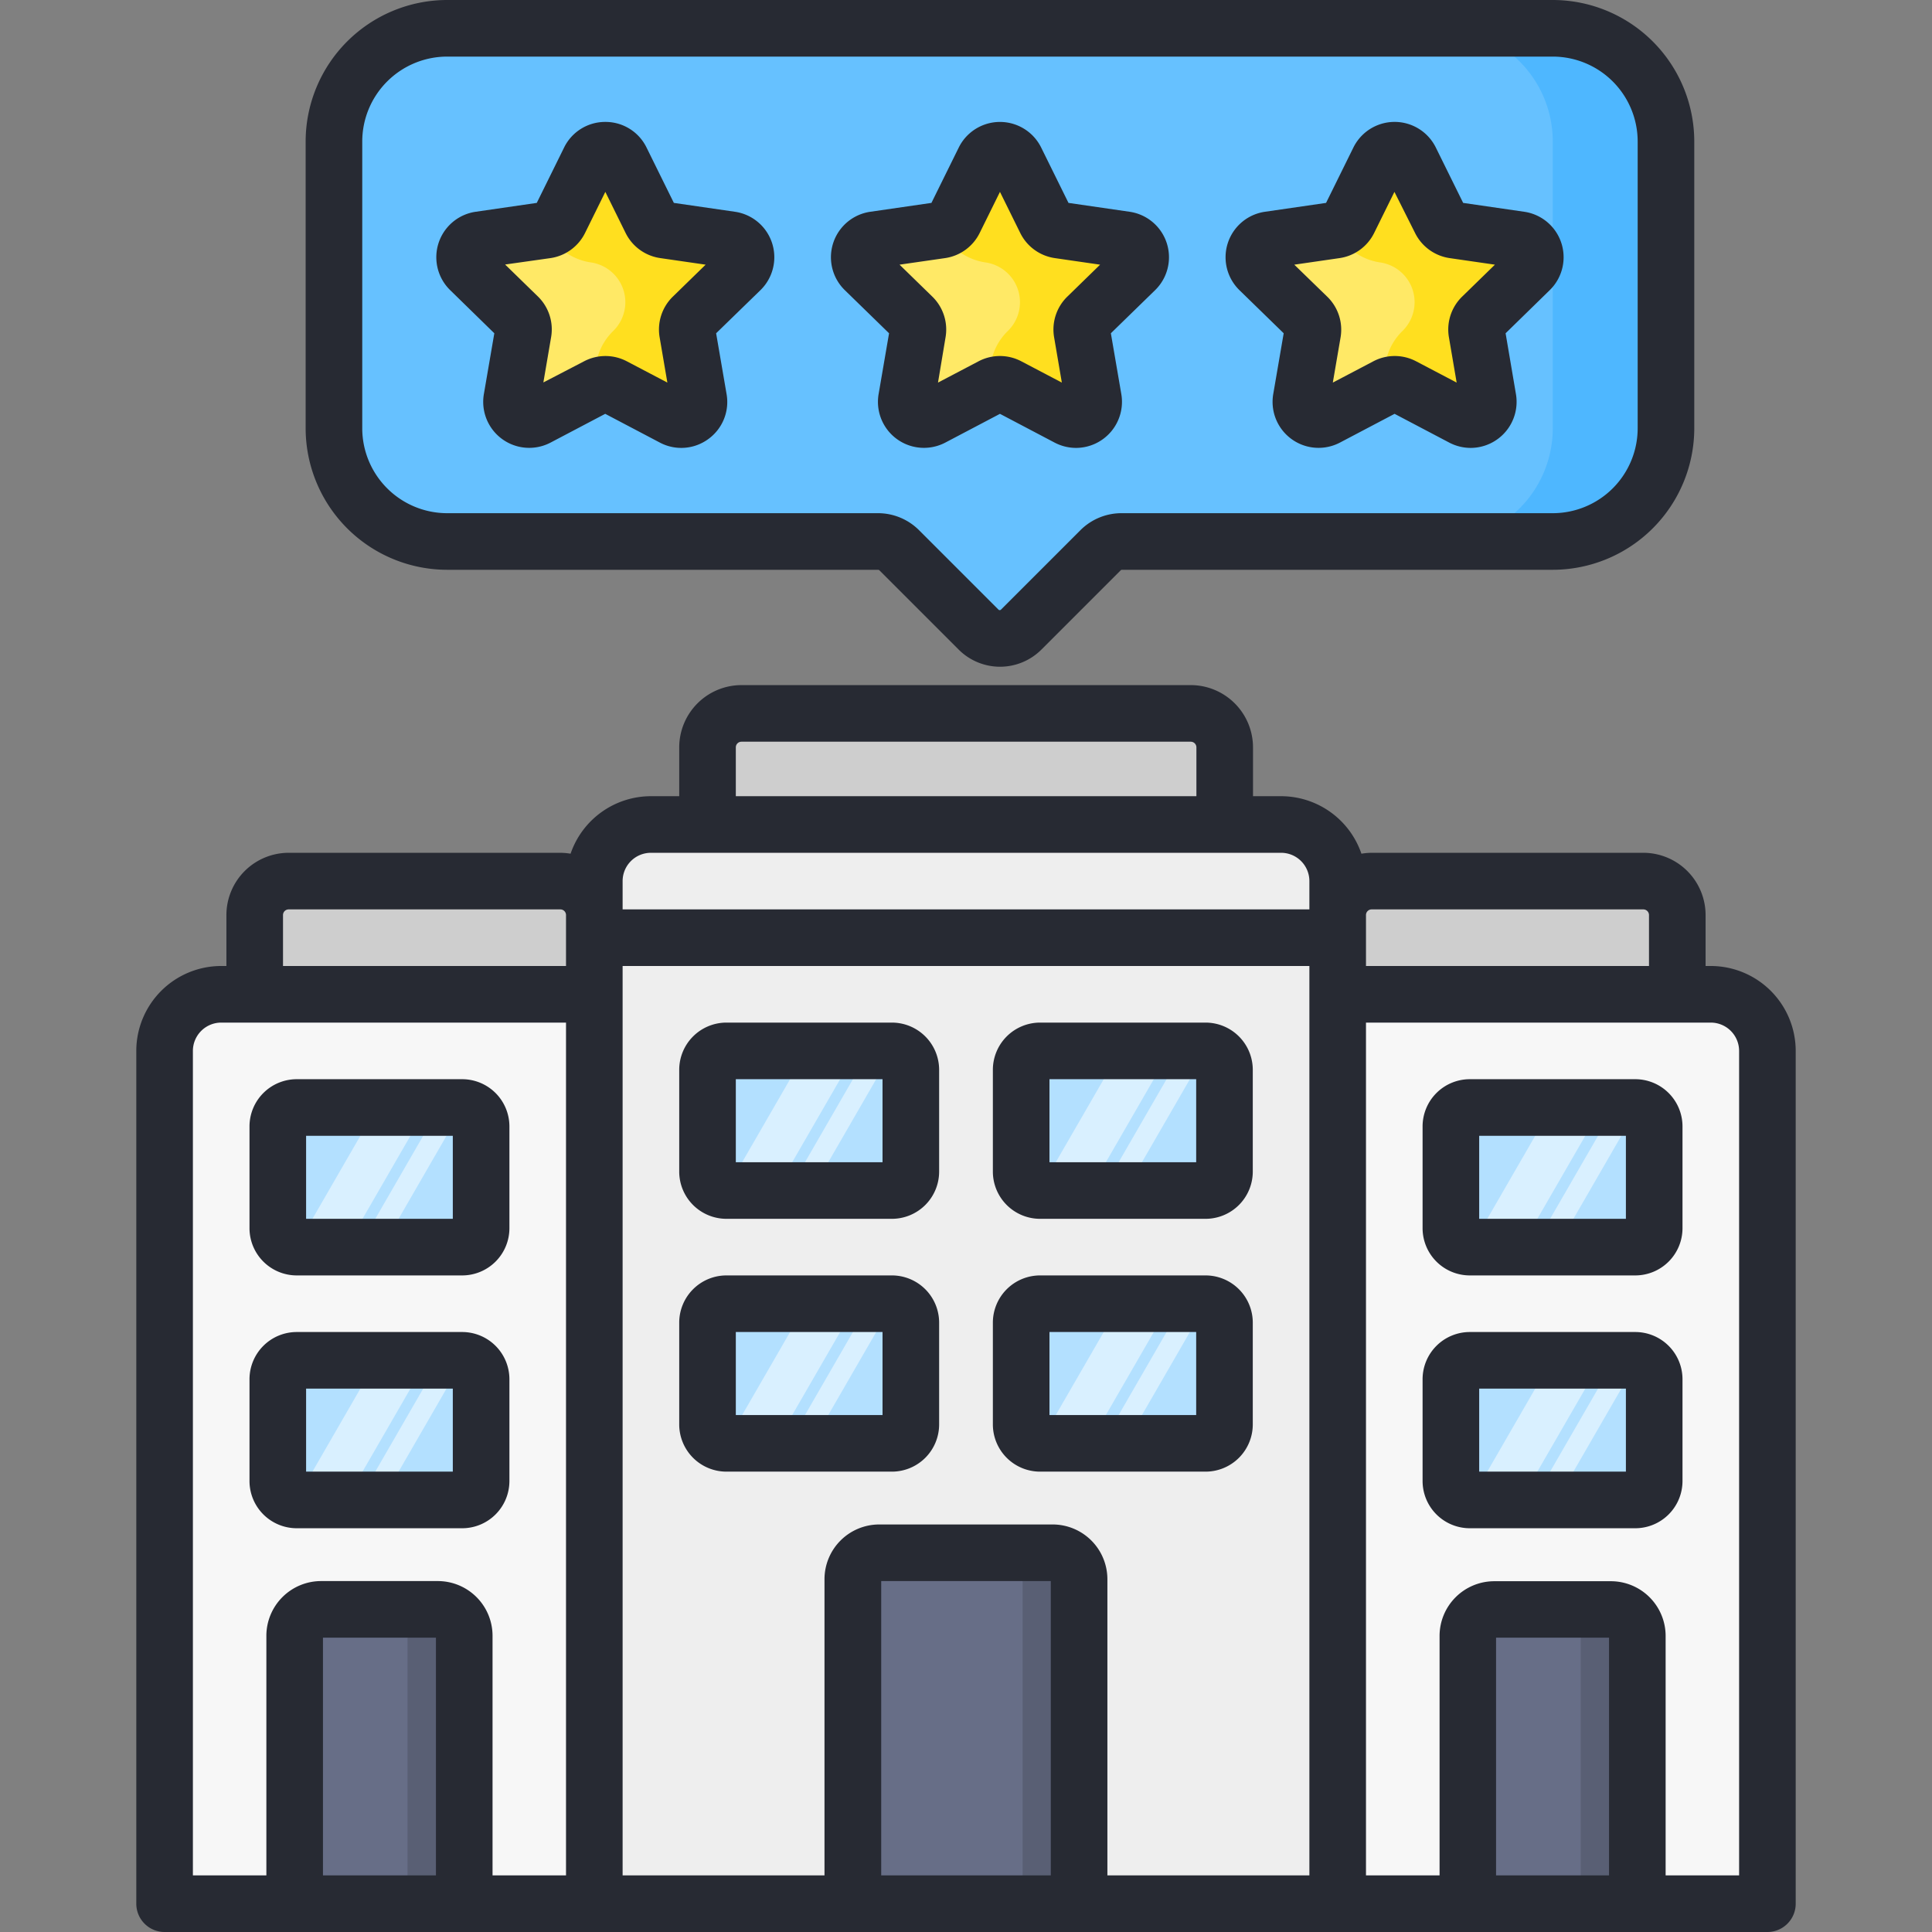 <svg xmlns="http://www.w3.org/2000/svg" data-name="Layer 1" viewBox="0 0 512 512"><rect x="0" y="0" width="512" height="512" fill="#808080" stroke="none"/><path fill="#66c1ff" d="M411.5,7.5h-293a30,30,0,0,0-30,30v76a30,30,0,0,0,30,30H232.71a8,8,0,0,1,5.65,2.34l21,21a8,8,0,0,0,11.32,0l21-21a8,8,0,0,1,5.65-2.34H411.5a30,30,0,0,0,30-30v-76A30,30,0,0,0,411.5,7.5Z"/><path fill="#4eb7ff" d="M411.5,7.5h-30a30,30,0,0,1,30,30v76a30,30,0,0,1-30,30h30a30,30,0,0,0,30-30v-76A30,30,0,0,0,411.5,7.5Z"/><path fill="#ffe966" d="M269.2 42.41l7.89 16A4.72 4.72 0 0 0 280.62 61l17.66 2.56a4.68 4.68 0 0 1 2.59 8L288.1 84a4.68 4.68 0 0 0-1.35 4.15l3 17.58a4.68 4.68 0 0 1-6.79 4.94l-15.79-8.31a4.73 4.73 0 0 0-4.36 0L247 110.65a4.68 4.68 0 0 1-6.79-4.94l3-17.58A4.68 4.68 0 0 0 241.9 84L229.13 71.53a4.68 4.68 0 0 1 2.59-8L249.38 61a4.72 4.72 0 0 0 3.53-2.57l7.89-16A4.68 4.68 0 0 1 269.2 42.41zM373.78 42.41l7.9 16A4.69 4.69 0 0 0 385.2 61l17.66 2.56a4.68 4.68 0 0 1 2.59 8L392.68 84a4.68 4.68 0 0 0-1.35 4.15l3 17.58a4.69 4.69 0 0 1-6.8 4.94l-15.79-8.31a4.73 4.73 0 0 0-4.36 0l-15.79 8.31a4.68 4.68 0 0 1-6.79-4.94l3-17.58A4.7 4.7 0 0 0 346.49 84L333.71 71.53a4.68 4.68 0 0 1 2.59-8L354 61a4.71 4.71 0 0 0 3.53-2.57l7.89-16A4.68 4.68 0 0 1 373.78 42.41z"/><path fill="#ffdf1f" d="M346.63 110.06a4 4 0 0 0-.47-.21 4.72 4.72 0 0 0 2.47 1.26zM405.45 71.53a4.68 4.68 0 0 0-2.59-8L385.2 61a4.69 4.69 0 0 1-3.52-2.57l-7.9-16a4.68 4.68 0 0 0-8.4 0l-7.89 16A4.69 4.69 0 0 1 354 61h0a15.65 15.65 0 0 0 11.77 8.55h0a10.65 10.65 0 0 1 5.9 18.16h0a15.65 15.65 0 0 0-4.5 13.84l.15.87.08 0a4.73 4.73 0 0 1 4.36 0l15.79 8.31a4.69 4.69 0 0 0 6.8-4.94l-3-17.58A4.68 4.68 0 0 1 392.68 84zM300.87 71.53a4.68 4.68 0 0 0-2.59-8L280.62 61a4.72 4.72 0 0 1-3.53-2.57l-7.89-16a4.68 4.68 0 0 0-8.4 0l-7.89 16A4.69 4.69 0 0 1 249.42 61h0a15.63 15.63 0 0 0 11.77 8.55h0a10.65 10.65 0 0 1 5.9 18.16h0a15.62 15.62 0 0 0-4.5 13.84l.15.87.08 0a4.73 4.73 0 0 1 4.36 0L283 110.65a4.68 4.68 0 0 0 6.79-4.94l-3-17.58A4.68 4.68 0 0 1 288.1 84z"/><path fill="#ffe236" d="M338.88,63.35A4.53,4.53,0,0,0,340.1,63l-3.8.55a5,5,0,0,0-1.25.36Z"/><path fill="#ffe966" d="M164.62,42.41l7.89,16A4.71,4.71,0,0,0,176,61l17.66,2.56a4.68,4.68,0,0,1,2.59,8L183.51,84a4.7,4.7,0,0,0-1.34,4.15l3,17.58a4.68,4.68,0,0,1-6.79,4.94l-15.79-8.31a4.73,4.73,0,0,0-4.36,0l-15.79,8.31a4.69,4.69,0,0,1-6.8-4.94l3-17.58A4.68,4.68,0,0,0,137.32,84L124.55,71.53a4.68,4.68,0,0,1,2.59-8L144.8,61a4.69,4.69,0,0,0,3.52-2.57l7.9-16A4.68,4.68,0,0,1,164.62,42.41Z"/><path fill="#ffdf1f" d="M196.29,71.53a4.68,4.68,0,0,0-2.59-8L176,61a4.71,4.71,0,0,1-3.53-2.57l-7.89-16a4.68,4.68,0,0,0-8.4,0l-7.9,16A4.68,4.68,0,0,1,144.83,61h0a15.66,15.66,0,0,0,11.78,8.55h0a10.65,10.65,0,0,1,5.9,18.16h0a15.62,15.62,0,0,0-4.5,13.84l.15.87.08,0a4.73,4.73,0,0,1,4.36,0l15.79,8.31a4.68,4.68,0,0,0,6.79-4.94l-3-17.58A4.7,4.7,0,0,1,183.51,84Z"/><path fill="#eee" d="M172.5,218.5h167a15,15,0,0,1,15,15v271a0,0,0,0,1,0,0h-197a0,0,0,0,1,0,0v-271A15,15,0,0,1,172.5,218.5Z"/><path fill="#676e87" d="M233,411.54H279a7,7,0,0,1,7,7v86a0,0,0,0,1,0,0H226a0,0,0,0,1,0,0v-86A7,7,0,0,1,233,411.54Z"/><rect width="53.88" height="37" x="187.5" y="345.5" fill="#b3e0ff" rx="5"/><rect width="53.88" height="37" x="270.62" y="345.5" fill="#b3e0ff" rx="5"/><rect width="53.88" height="37" x="187.5" y="278.5" fill="#b3e0ff" rx="5"/><rect width="53.88" height="37" x="270.62" y="278.5" fill="#b3e0ff" rx="5"/><path fill="#cecece" d="M196.5 189.06H315.56a9 9 0 0 1 9 9V218.5a0 0 0 0 1 0 0H187.5a0 0 0 0 1 0 0V198.06A9 9 0 0 1 196.5 189.06zM354.5 263.5v-21a9 9 0 0 1 9-9h72a9 9 0 0 1 9 9v21"/><path fill="#f7f7f7" d="M354.5,263.5h98.88a15,15,0,0,1,15,15v226a0,0,0,0,1,0,0H354.5a0,0,0,0,1,0,0v-241A0,0,0,0,1,354.5,263.5Z"/><rect width="53.88" height="37" x="384.5" y="293.5" fill="#b3e0ff" rx="5"/><rect width="53.88" height="37" x="384.5" y="360.5" fill="#b3e0ff" rx="5"/><path fill="#cecece" d="M67.5,233.5h90a0,0,0,0,1,0,0v21a9,9,0,0,1-9,9h-72a9,9,0,0,1-9-9v-21A0,0,0,0,1,67.5,233.5Z" transform="rotate(180 112.5 248.5)"/><path fill="#f7f7f7" d="M43.62,263.5H157.5a0,0,0,0,1,0,0v226a15,15,0,0,1-15,15H43.62a0,0,0,0,1,0,0v-241A0,0,0,0,1,43.62,263.5Z" transform="rotate(180 100.56 384)"/><rect width="53.88" height="37" x="73.62" y="293.5" fill="#b3e0ff" rx="5" transform="rotate(180 100.56 312)"/><rect width="53.88" height="37" x="73.62" y="360.5" fill="#b3e0ff" rx="5" transform="rotate(180 100.56 379)"/><path fill="#676e87" d="M396,426.54h30.94a7,7,0,0,1,7,7v71a0,0,0,0,1,0,0H389a0,0,0,0,1,0,0v-71A7,7,0,0,1,396,426.54Z"/><path fill="#595f74" d="M426.91 426.54h-15a7 7 0 0 1 7 7v71h15v-71A7 7 0 0 0 426.91 426.54zM279 411.54H264a7 7 0 0 1 7 7v86h15v-86A7 7 0 0 0 279 411.54z"/><path fill="#676e87" d="M85.09,426.54H116a7,7,0,0,1,7,7v71a0,0,0,0,1,0,0H78.09a0,0,0,0,1,0,0v-71A7,7,0,0,1,85.09,426.54Z"/><polygon fill="#d9f0ff" points="95.12 330.5 101.3 330.5 122.66 293.5 116.48 293.5 95.12 330.5"/><polygon fill="#d9f0ff" points="91.74 330.5 78.47 330.5 99.83 293.5 113.1 293.5 91.74 330.5"/><polygon fill="#d9f0ff" points="95.12 397.5 101.3 397.5 122.66 360.5 116.48 360.5 95.12 397.5"/><polygon fill="#d9f0ff" points="91.74 397.5 78.47 397.5 99.83 360.5 113.1 360.5 91.74 397.5"/><polygon fill="#d9f0ff" points="406.46 330.5 412.64 330.5 434 293.5 427.83 293.5 406.46 330.5"/><polygon fill="#d9f0ff" points="403.08 330.5 389.81 330.5 411.18 293.5 424.45 293.5 403.08 330.5"/><polygon fill="#d9f0ff" points="292.12 315.5 298.3 315.5 319.66 278.5 313.48 278.5 292.12 315.5"/><polygon fill="#d9f0ff" points="288.74 315.5 275.46 315.5 296.83 278.5 310.1 278.5 288.74 315.5"/><polygon fill="#d9f0ff" points="209 315.5 215.17 315.5 236.53 278.5 230.36 278.5 209 315.5"/><polygon fill="#d9f0ff" points="205.61 315.5 192.34 315.5 213.71 278.5 226.98 278.5 205.61 315.5"/><polygon fill="#d9f0ff" points="292.12 382.5 298.3 382.5 319.66 345.5 313.48 345.5 292.12 382.5"/><polygon fill="#d9f0ff" points="288.74 382.5 275.46 382.5 296.83 345.5 310.1 345.5 288.74 382.5"/><polygon fill="#d9f0ff" points="209 382.5 215.17 382.5 236.53 345.5 230.36 345.5 209 382.5"/><polygon fill="#d9f0ff" points="205.61 382.5 192.34 382.5 213.71 345.5 226.98 345.5 205.61 382.5"/><polygon fill="#d9f0ff" points="406.46 397.5 412.64 397.5 434 360.5 427.83 360.5 406.46 397.5"/><polygon fill="#d9f0ff" points="403.08 397.5 389.81 397.5 411.18 360.5 424.45 360.5 403.08 397.5"/><path fill="#595f74" d="M116,426.54H101a7,7,0,0,1,7,7v71h15v-71A7,7,0,0,0,116,426.54Z"/><path fill="#272a33" d="M235.61,88.32l-2.77,16.12a12.19,12.19,0,0,0,17.68,12.85L265,109.67l14.48,7.62a12.27,12.27,0,0,0,5.68,1.41,12.21,12.21,0,0,0,12-14.26l-2.77-16.12L306.11,76.9a12.18,12.18,0,0,0-6.75-20.78l-16.2-2.35L275.92,39.1a12.18,12.18,0,0,0-21.84,0l-7.24,14.67-16.2,2.35a12.18,12.18,0,0,0-6.75,20.78ZM250.46,68.4a12.17,12.17,0,0,0,9.17-6.67L265,50.85l5.37,10.88a12.17,12.17,0,0,0,9.17,6.67l12,1.74-8.69,8.47a12.17,12.17,0,0,0-3.5,10.78l2.05,12-10.74-5.64a12.16,12.16,0,0,0-11.34,0l-10.74,5.64,2-12a12.17,12.17,0,0,0-3.5-10.78l-8.69-8.47ZM131,88.32l-2.77,16.12a12.19,12.19,0,0,0,17.68,12.85l14.48-7.62,14.48,7.62a12.12,12.12,0,0,0,12.83-.93,12.11,12.11,0,0,0,4.85-11.92l-2.77-16.12L201.52,76.9a12.18,12.18,0,0,0-6.75-20.78l-16.19-2.35L171.34,39.1a12.09,12.09,0,0,0-10.92-6.79h0a12.12,12.12,0,0,0-10.93,6.79l-7.24,14.67-16.19,2.35a12.18,12.18,0,0,0-6.75,20.78ZM145.88,68.4a12.19,12.19,0,0,0,9.17-6.67l5.37-10.88,5.37,10.88A12.17,12.17,0,0,0,175,68.4l12,1.74-8.69,8.47a12.17,12.17,0,0,0-3.5,10.78l2.05,12-10.74-5.64a12.18,12.18,0,0,0-11.34,0L144,101.35l2.05-12a12.17,12.17,0,0,0-3.5-10.78l-8.69-8.47ZM275.62,323H319.5A12.52,12.52,0,0,0,332,310.5v-27A12.52,12.52,0,0,0,319.5,271H275.62a12.52,12.52,0,0,0-12.5,12.5v27A12.52,12.52,0,0,0,275.62,323Zm2.5-37H317v22H278.12ZM192.5,323h43.88a12.52,12.52,0,0,0,12.5-12.5v-27a12.52,12.52,0,0,0-12.5-12.5H192.5A12.52,12.52,0,0,0,180,283.5v27A12.52,12.52,0,0,0,192.5,323Zm2.5-37h38.88v22H195Zm238.38,0H389.5A12.52,12.52,0,0,0,377,298.5v27A12.52,12.52,0,0,0,389.5,338h43.88a12.52,12.52,0,0,0,12.5-12.5v-27A12.52,12.52,0,0,0,433.38,286Zm-2.5,37H392V301h38.88ZM340.19,88.32l-2.77,16.12a12.19,12.19,0,0,0,17.68,12.85l14.48-7.62,14.48,7.62a12.27,12.27,0,0,0,5.68,1.41,12.21,12.21,0,0,0,12-14.26L399,88.32,410.69,76.9a12.18,12.18,0,0,0-6.75-20.78l-16.19-2.35L380.51,39.1h0a12.18,12.18,0,0,0-21.85,0l-7.24,14.67-16.19,2.35a12.18,12.18,0,0,0-6.76,20.78ZM355,68.4a12.17,12.17,0,0,0,9.17-6.67l5.37-10.88L375,61.73a12.19,12.19,0,0,0,9.17,6.67l12,1.74-8.69,8.47a12.17,12.17,0,0,0-3.5,10.78l2.05,12-10.74-5.64a12.16,12.16,0,0,0-11.34,0l-10.74,5.64,2.05-11.95a12.18,12.18,0,0,0-3.5-10.79L343,70.14ZM453.38,256H452V242.5A16.52,16.52,0,0,0,435.5,226h-72a17.39,17.39,0,0,0-2.71.24A22.53,22.53,0,0,0,339.5,211h-7.44V198.06a16.52,16.52,0,0,0-16.5-16.5H196.5a16.52,16.52,0,0,0-16.5,16.5V211h-7.5a22.53,22.53,0,0,0-21.29,15.24,17.39,17.39,0,0,0-2.71-.24h-72A16.52,16.52,0,0,0,60,242.5V256H58.62a22.52,22.52,0,0,0-22.5,22.5v226a7.5,7.5,0,0,0,7.5,7.5H468.38a7.5,7.5,0,0,0,7.5-7.5v-226A22.52,22.52,0,0,0,453.38,256ZM115.53,497H85.59V434h29.94ZM150,497H130.53V433.54A14.51,14.51,0,0,0,116,419H85.09a14.52,14.52,0,0,0-14.5,14.5V497H51.12V278.5a7.51,7.51,0,0,1,7.5-7.5H150Zm0-241H75V242.5a1.5,1.5,0,0,1,1.5-1.5h72a1.5,1.5,0,0,1,1.5,1.5Zm45-57.94a1.5,1.5,0,0,1,1.5-1.5H315.56a1.5,1.5,0,0,1,1.5,1.5V211H195ZM278.47,497H233.53V419h44.94ZM347,497H293.47V418.54A14.52,14.52,0,0,0,279,404H233a14.52,14.52,0,0,0-14.5,14.5V497H165V256H347Zm0-256H165v-7.5a7.5,7.5,0,0,1,7.5-7.5h167a7.5,7.5,0,0,1,7.5,7.5Zm15,1.5a1.5,1.5,0,0,1,1.5-1.5h72a1.5,1.5,0,0,1,1.5,1.5V256H362ZM426.41,497H396.47V434h29.94Zm34.47,0H441.41V433.54a14.52,14.52,0,0,0-14.5-14.5H396a14.51,14.51,0,0,0-14.5,14.5V497H362V271h91.38a7.51,7.51,0,0,1,7.5,7.5ZM78.62,405H122.5A12.52,12.52,0,0,0,135,392.5v-27A12.52,12.52,0,0,0,122.5,353H78.62a12.52,12.52,0,0,0-12.5,12.5v27A12.52,12.52,0,0,0,78.62,405Zm2.5-37H120v22H81.12ZM118.5,151H232.71a.47.47,0,0,1,.35.15l21,21a15.5,15.5,0,0,0,21.92,0l21-21a.47.47,0,0,1,.35-.15H411.5A37.54,37.54,0,0,0,449,113.5v-76A37.54,37.54,0,0,0,411.5,0h-293A37.54,37.54,0,0,0,81,37.5v76A37.54,37.54,0,0,0,118.5,151ZM96,37.5A22.52,22.52,0,0,1,118.5,15h293A22.52,22.52,0,0,1,434,37.5v76A22.52,22.52,0,0,1,411.5,136H297.29a15.39,15.39,0,0,0-11,4.54l-21,21a.48.48,0,0,1-.7,0l-21-21a15.39,15.39,0,0,0-11-4.54H118.5A22.52,22.52,0,0,1,96,113.5ZM192.5,390h43.88a12.52,12.52,0,0,0,12.5-12.5v-27a12.52,12.52,0,0,0-12.5-12.5H192.5A12.52,12.52,0,0,0,180,350.5v27A12.52,12.52,0,0,0,192.5,390Zm2.5-37h38.88v22H195ZM78.62,338H122.5A12.52,12.52,0,0,0,135,325.5v-27A12.52,12.52,0,0,0,122.5,286H78.62a12.52,12.52,0,0,0-12.5,12.5v27A12.52,12.52,0,0,0,78.62,338Zm2.5-37H120v22H81.12Zm194.5,89H319.5A12.52,12.52,0,0,0,332,377.5v-27A12.52,12.52,0,0,0,319.5,338H275.62a12.52,12.52,0,0,0-12.5,12.5v27A12.52,12.52,0,0,0,275.62,390Zm2.5-37H317v22H278.12Zm155.26,0H389.5A12.52,12.52,0,0,0,377,365.5v27A12.52,12.52,0,0,0,389.5,405h43.88a12.52,12.52,0,0,0,12.5-12.5v-27A12.52,12.52,0,0,0,433.38,353Zm-2.5,37H392V368h38.88Z"/></svg>